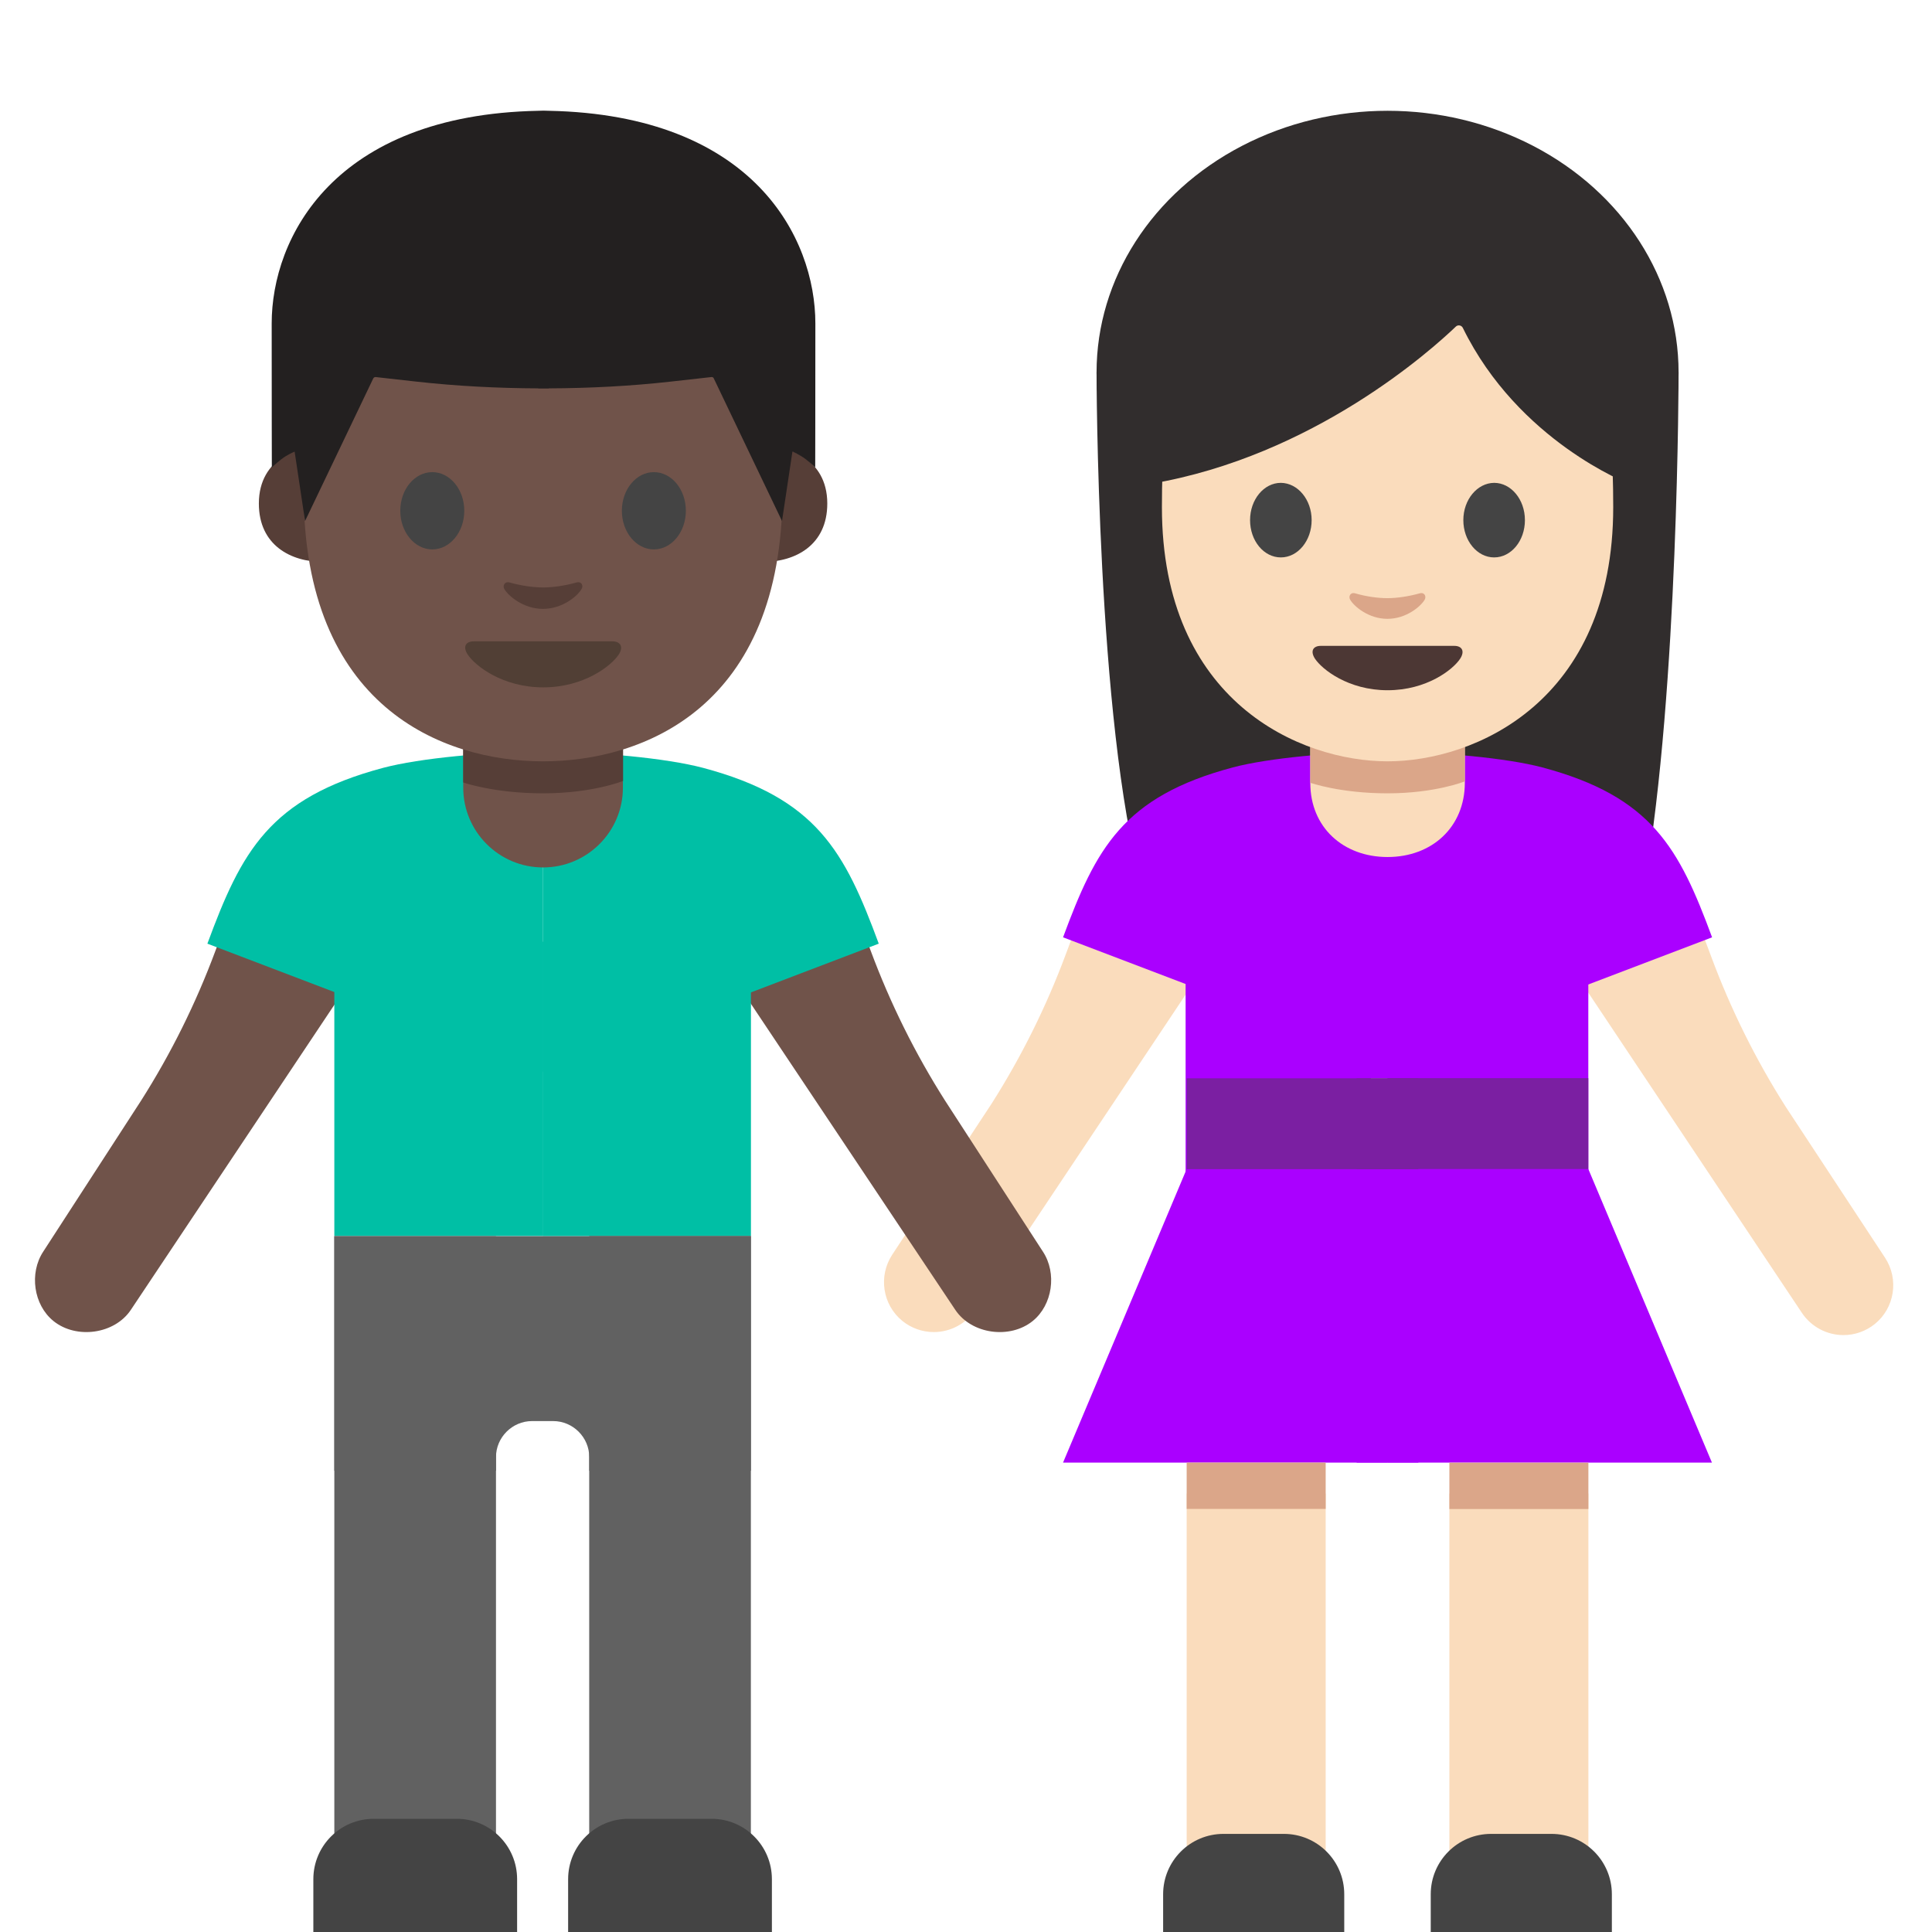 <?xml version='1.0' encoding='UTF-8'?>
<svg xmlns="http://www.w3.org/2000/svg" xmlns:xlink="http://www.w3.org/1999/xlink" xmlns:serif="http://www.serif.com/" viewBox="0 0 128 128" version="1.1" xml:space="preserve" style="fill-rule:evenodd;clip-rule:evenodd;stroke-linejoin:round;stroke-miterlimit:1.414;">
    <g>
        <path d="M72.65,24.67C72.65,24.67 72.65,47.86 75.64,58.64C77.11,63.95 78.95,67.3 83.36,63.99L100.46,63.82C104.86,67.18 108.02,63.96 108.97,58.5C111.21,45.62 111.21,24.67 111.21,24.67L72.65,24.67Z" style="fill:#312d2d;fill-rule:nonzero;"/>
        <ellipse cx="91.93" cy="24.67" rx="19.28" ry="17.33" style="fill:#312d2d;"/>
        <path d="M112.72,61.64L113.38,63.4C114.67,66.87 116.32,70.2 118.31,73.33L124.89,83.33C125.82,84.75 125.53,86.65 124.21,87.72C123.622,88.194 122.889,88.453 122.133,88.453C121.028,88.453 119.993,87.899 119.38,86.98L103.63,63.37L103.31,59.29L112.72,61.64ZM71.28,61.44L70.62,63.2C69.33,66.67 67.68,70 65.69,73.13L59.11,83.13C58.18,84.55 58.47,86.45 59.79,87.52C60.378,87.994 61.111,88.253 61.867,88.253C62.972,88.253 64.007,87.699 64.62,86.78L80.37,63.17L80.69,59.09L71.28,61.44Z" style="fill:#fadcbc;fill-rule:nonzero;"/>
        <path d="M91.93,49.82C88.43,49.81 84.03,50.22 81.69,50.84C74.4,52.78 72.61,56.21 70.43,62.1L91.93,70.29L91.93,49.82Z" style="fill:rgb(170,0,255);fill-rule:nonzero;"/>
        <rect x="88.66" y="55.66" width="5.31" height="15.77" style="fill:rgb(170,0,255);fill-rule:nonzero;"/>
        <rect x="78.55" y="61.97" width="12.28" height="17.4" style="fill:rgb(170,0,255);fill-rule:nonzero;"/>
        <path d="M78.62,77.45L70.43,96.9L91.93,96.9L91.93,77.45L78.62,77.45Z" style="fill:rgb(170,0,255);fill-rule:nonzero;"/>
        <rect x="78.62" y="98.95" width="9.21" height="28.66" style="fill:#fadcbc;fill-rule:nonzero;"/>
        <rect x="78.62" y="96.9" width="9.21" height="3.07" style="fill:#dba689;fill-rule:nonzero;"/>
        <path d="M89.06,128L77.06,128L77.06,125.5C77.06,123.29 78.85,121.5 81.06,121.5L85.06,121.5C87.27,121.5 89.06,123.29 89.06,125.5L89.06,128Z" style="fill:rgb(68,68,68);fill-rule:nonzero;"/>
        <path d="M91.93,49.82C95.43,49.81 99.83,50.22 102.17,50.84C109.46,52.78 111.25,56.21 113.43,62.1L91.93,70.29L91.93,49.82Z" style="fill:rgb(170,0,255);fill-rule:nonzero;"/>
        <rect x="91.92" y="61.978" width="13.31" height="17.4" style="fill:rgb(170,0,255);fill-rule:nonzero;"/>
        <path d="M105.23,77.45L113.42,96.9L91.93,96.9L91.93,77.45L105.23,77.45Z" style="fill:rgb(170,0,255);fill-rule:nonzero;"/>
        <rect x="96.025" y="98.953" width="9.21" height="28.66" style="fill:#fadcbc;fill-rule:nonzero;"/>
        <rect x="96.025" y="96.907" width="9.21" height="3.07" style="fill:#dba689;fill-rule:nonzero;"/>
        <path d="M94.79,128L106.79,128L106.79,125.5C106.79,123.29 105,121.5 102.79,121.5L98.79,121.5C96.58,121.5 94.79,123.29 94.79,125.5L94.79,128Z" style="fill:rgb(68,68,68);fill-rule:nonzero;"/>
        <path d="M91.93,56.78C88.99,56.78 86.81,54.81 86.81,51.87L86.81,46.75L97.05,46.75L97.05,51.87C97.04,54.8 94.87,56.78 91.93,56.78Z" style="fill:#fadcbc;fill-rule:nonzero;"/>
        <path d="M97.04,51.77C97.04,51.77 95.09,52.56 91.93,52.56C88.77,52.56 86.81,51.86 86.81,51.86L86.81,46.84C86.81,45.5 87.7,44.04 89.04,44.04L94.83,44.04C96.17,44.04 97.05,45.4 97.05,46.74L97.05,51.77L97.04,51.77Z" style="fill:#dba689;fill-rule:nonzero;"/>
        <rect x="89.88" y="76.43" width="4.09" height="20.47" style="fill:rgb(170,0,255);fill-rule:nonzero;"/>
        <g>
            <rect x="78.62" y="71.44" width="13.31" height="6.02" style="fill:rgb(123,31,162);fill-rule:nonzero;"/>
            <rect x="91.92" y="71.43" width="13.31" height="6.02" style="fill:rgb(123,31,162);fill-rule:nonzero;"/>
            <rect x="89.88" y="71.44" width="4.09" height="6.02" style="fill:rgb(123,31,162);fill-rule:nonzero;"/>
        </g>
        <path d="M91.93,11.51C80.08,11.51 76.98,20.7 76.98,33.6C76.98,46.51 86.17,50.44 91.93,50.44C97.69,50.44 106.88,46.5 106.88,33.6C106.88,20.7 103.78,11.51 91.93,11.51Z" style="fill:#fadcbc;fill-rule:nonzero;"/>
        <path d="M96.45,21.64C94.87,23.15 87.05,30.21 76.26,32.05L76.26,17.59C76.26,17.59 80.92,8.35 92.09,8.35C103.26,8.35 107.92,17.82 107.92,17.82L107.92,32.05C107.92,32.05 100.6,29.24 96.92,21.73C96.874,21.625 96.769,21.557 96.654,21.557C96.578,21.557 96.504,21.587 96.45,21.64Z" style="fill:#312d2d;fill-rule:nonzero;"/>
        <path d="M86.9,34.46C86.9,35.82 85.99,36.93 84.86,36.93C83.73,36.93 82.82,35.83 82.82,34.46C82.82,33.09 83.74,31.99 84.86,31.99C85.98,32 86.9,33.1 86.9,34.46M96.95,34.46C96.95,35.82 97.86,36.93 98.99,36.93C100.12,36.93 101.03,35.83 101.03,34.46C101.03,33.09 100.11,31.99 98.99,31.99C97.87,32 96.95,33.1 96.95,34.46" style="fill:rgb(68,68,68);fill-rule:nonzero;"/>
        <path d="M96.35,42.79L91.93,42.79L87.51,42.79C87,42.79 86.79,43.13 87.12,43.64C87.59,44.35 89.33,45.73 91.93,45.73C94.53,45.73 96.27,44.36 96.74,43.64C97.07,43.13 96.85,42.79 96.35,42.79Z" style="fill:rgb(76,55,52);fill-rule:nonzero;"/>
        <path d="M94.06,39.31C93.31,39.52 92.53,39.63 91.92,39.63C91.31,39.63 90.54,39.53 89.78,39.31C89.46,39.22 89.33,39.52 89.45,39.73C89.69,40.15 90.65,41 91.92,41C93.19,41 94.15,40.15 94.39,39.73C94.51,39.52 94.38,39.22 94.06,39.31Z" style="fill:#dba689;fill-rule:nonzero;"/>
    </g>
    <g>
        <path d="M14.93,61.24L14.27,63C12.98,66.47 11.33,69.8 9.34,72.93L2.86,82.93C1.93,84.35 2.22,86.45 3.54,87.52C5.05,88.74 7.59,88.4 8.67,86.78L24.42,63.17L24.74,59.09L14.93,61.24Z" style="fill:#70534a;fill-rule:nonzero;"/>
        <path d="M35.98,49.81C32.36,49.8 27.81,50.23 25.39,50.87C17.84,52.88 15.99,56.43 13.74,62.52L35.98,71L35.98,49.81Z" style="fill:#00bfa5;fill-rule:nonzero;"/>
        <path d="M57.03,61.24L57.69,63C58.98,66.47 60.63,69.8 62.62,72.93L69.1,82.93C70.03,84.35 69.74,86.45 68.42,87.52C66.91,88.74 64.37,88.4 63.29,86.78L47.53,63.18L47.21,59.1L57.03,61.24Z" style="fill:#70534a;fill-rule:nonzero;"/>
        <path d="M35.98,49.81C39.6,49.8 44.15,50.23 46.57,50.87C54.12,52.88 55.97,56.43 58.22,62.52L35.98,71L35.98,49.81Z" style="fill:#00bfa5;fill-rule:nonzero;"/>
        <rect x="22.15" y="62.39" width="13.84" height="19.5" style="fill:#00bfa5;fill-rule:nonzero;"/>
        <rect x="22.15" y="81.9" width="10.71" height="45.72" style="fill:rgb(97,97,97);fill-rule:nonzero;"/>
        <path d="M34.26,128L20.76,128L20.76,124.5C20.76,122.29 22.55,120.5 24.76,120.5L30.26,120.5C32.47,120.5 34.26,122.29 34.26,124.5L34.26,128Z" style="fill:rgb(68,68,68);fill-rule:nonzero;"/>
        <rect x="35.982" y="62.397" width="13.77" height="19.5" style="fill:#00bfa5;fill-rule:nonzero;"/>
        <rect x="39.037" y="81.887" width="10.71" height="45.72" style="fill:rgb(97,97,97);fill-rule:nonzero;"/>
        <path d="M37.64,128L51.14,128L51.14,124.5C51.14,122.29 49.35,120.5 47.14,120.5L41.64,120.5C39.43,120.5 37.64,122.29 37.64,124.5L37.64,128Z" style="fill:rgb(68,68,68);fill-rule:nonzero;"/>
        <path d="M35.98,57.47C33.06,57.47 30.69,55.1 30.69,52.18L30.69,47.66L41.27,47.66L41.27,52.18C41.27,55.1 38.9,57.47 35.98,57.47Z" style="fill:#70534a;fill-rule:nonzero;"/>
        <path d="M41.28,51.74C41.28,51.74 39.26,52.56 35.99,52.56C32.72,52.56 30.69,51.84 30.69,51.84L30.69,46.65C30.69,45.26 31.61,43.76 33,43.76L38.98,43.76C40.37,43.76 41.28,45.17 41.28,46.56L41.28,51.74Z" style="fill:#563e37;fill-rule:nonzero;"/>
        <g>
            <path d="M51.89,29.71C51.89,29.71 54.81,30.22 54.81,33.36C54.81,36.13 52.68,37.23 50.55,37.23L50.55,29.72L51.89,29.72L51.89,29.71ZM20.07,29.71C20.07,29.71 17.15,30.22 17.15,33.36C17.15,36.13 19.28,37.23 21.41,37.23L21.41,29.72L20.07,29.72L20.07,29.71Z" style="fill:#563e37;fill-rule:nonzero;"/>
            <path d="M35.98,9.13C23.41,9.13 20.12,18.88 20.12,32.57C20.12,46.77 29.25,50.44 35.98,50.44C42.62,50.44 51.84,46.87 51.84,32.57C51.85,18.88 48.56,9.13 35.98,9.13Z" style="fill:#70534a;fill-rule:nonzero;"/>
            <path d="M30.76,33.84C30.76,35.25 29.81,36.4 28.64,36.4C27.47,36.4 26.52,35.25 26.52,33.84C26.52,32.42 27.47,31.28 28.64,31.28C29.81,31.28 30.76,32.43 30.76,33.84M41.2,33.84C41.2,35.25 42.15,36.4 43.32,36.4C44.49,36.4 45.44,35.25 45.44,33.84C45.44,32.42 44.49,31.28 43.32,31.28C42.15,31.28 41.2,32.43 41.2,33.84" style="fill:rgb(68,68,68);fill-rule:nonzero;"/>
            <path d="M40.57,42.49L35.98,42.49L31.39,42.49C30.86,42.49 30.64,42.84 30.99,43.37C31.48,44.11 33.29,45.54 35.99,45.54C38.69,45.54 40.5,44.11 40.99,43.37C41.33,42.85 41.1,42.49 40.57,42.49Z" style="fill:rgb(81,63,53);fill-rule:nonzero;"/>
            <path d="M38.2,38.59C37.42,38.81 36.61,38.92 35.98,38.92C35.35,38.92 34.54,38.81 33.76,38.59C33.43,38.5 33.29,38.81 33.41,39.02C33.66,39.46 34.66,40.34 35.97,40.34C37.29,40.34 38.29,39.46 38.53,39.02C38.67,38.81 38.53,38.5 38.2,38.59Z" style="fill:#563e37;fill-rule:nonzero;"/>
            <path d="M36.36,7.34C36.36,7.34 36.11,7.33 36.01,7.33C35.9,7.33 35.66,7.34 35.66,7.34C22.09,7.61 18,15.77 18,21.43C18,26.93 18.01,30.97 18.01,30.97C18.01,30.97 18.23,30.75 18.62,30.44C19.04,30.11 19.52,29.92 19.52,29.92L20.21,34.52L24.73,25.07C24.76,25.01 24.82,24.98 24.88,24.98L27.56,25.28C30.25,25.58 32.96,25.72 35.66,25.73L35.66,25.74L36.36,25.74L36.36,25.73C39.07,25.72 41.77,25.58 44.46,25.28L47.14,24.98C47.2,24.97 47.27,25.01 47.29,25.07L51.81,34.52L52.5,29.92C52.5,29.92 52.97,30.11 53.4,30.44C53.8,30.75 54.01,30.97 54.01,30.97C54.01,30.97 54.02,26.93 54.02,21.43C54.02,15.77 49.93,7.61 36.36,7.34Z" style="fill:#232020;fill-rule:nonzero;"/>
        </g>
        <path d="M49.75,81.9L22.15,81.9L22.15,97.44L32.86,97.44L32.86,96.54C32.86,95.229 33.939,94.15 35.25,94.15L36.65,94.15C37.961,94.15 39.04,95.229 39.04,96.54L39.04,97.44L49.75,97.44L49.75,81.9Z" style="fill:rgb(97,97,97);fill-rule:nonzero;"/>
    </g>
</svg>
